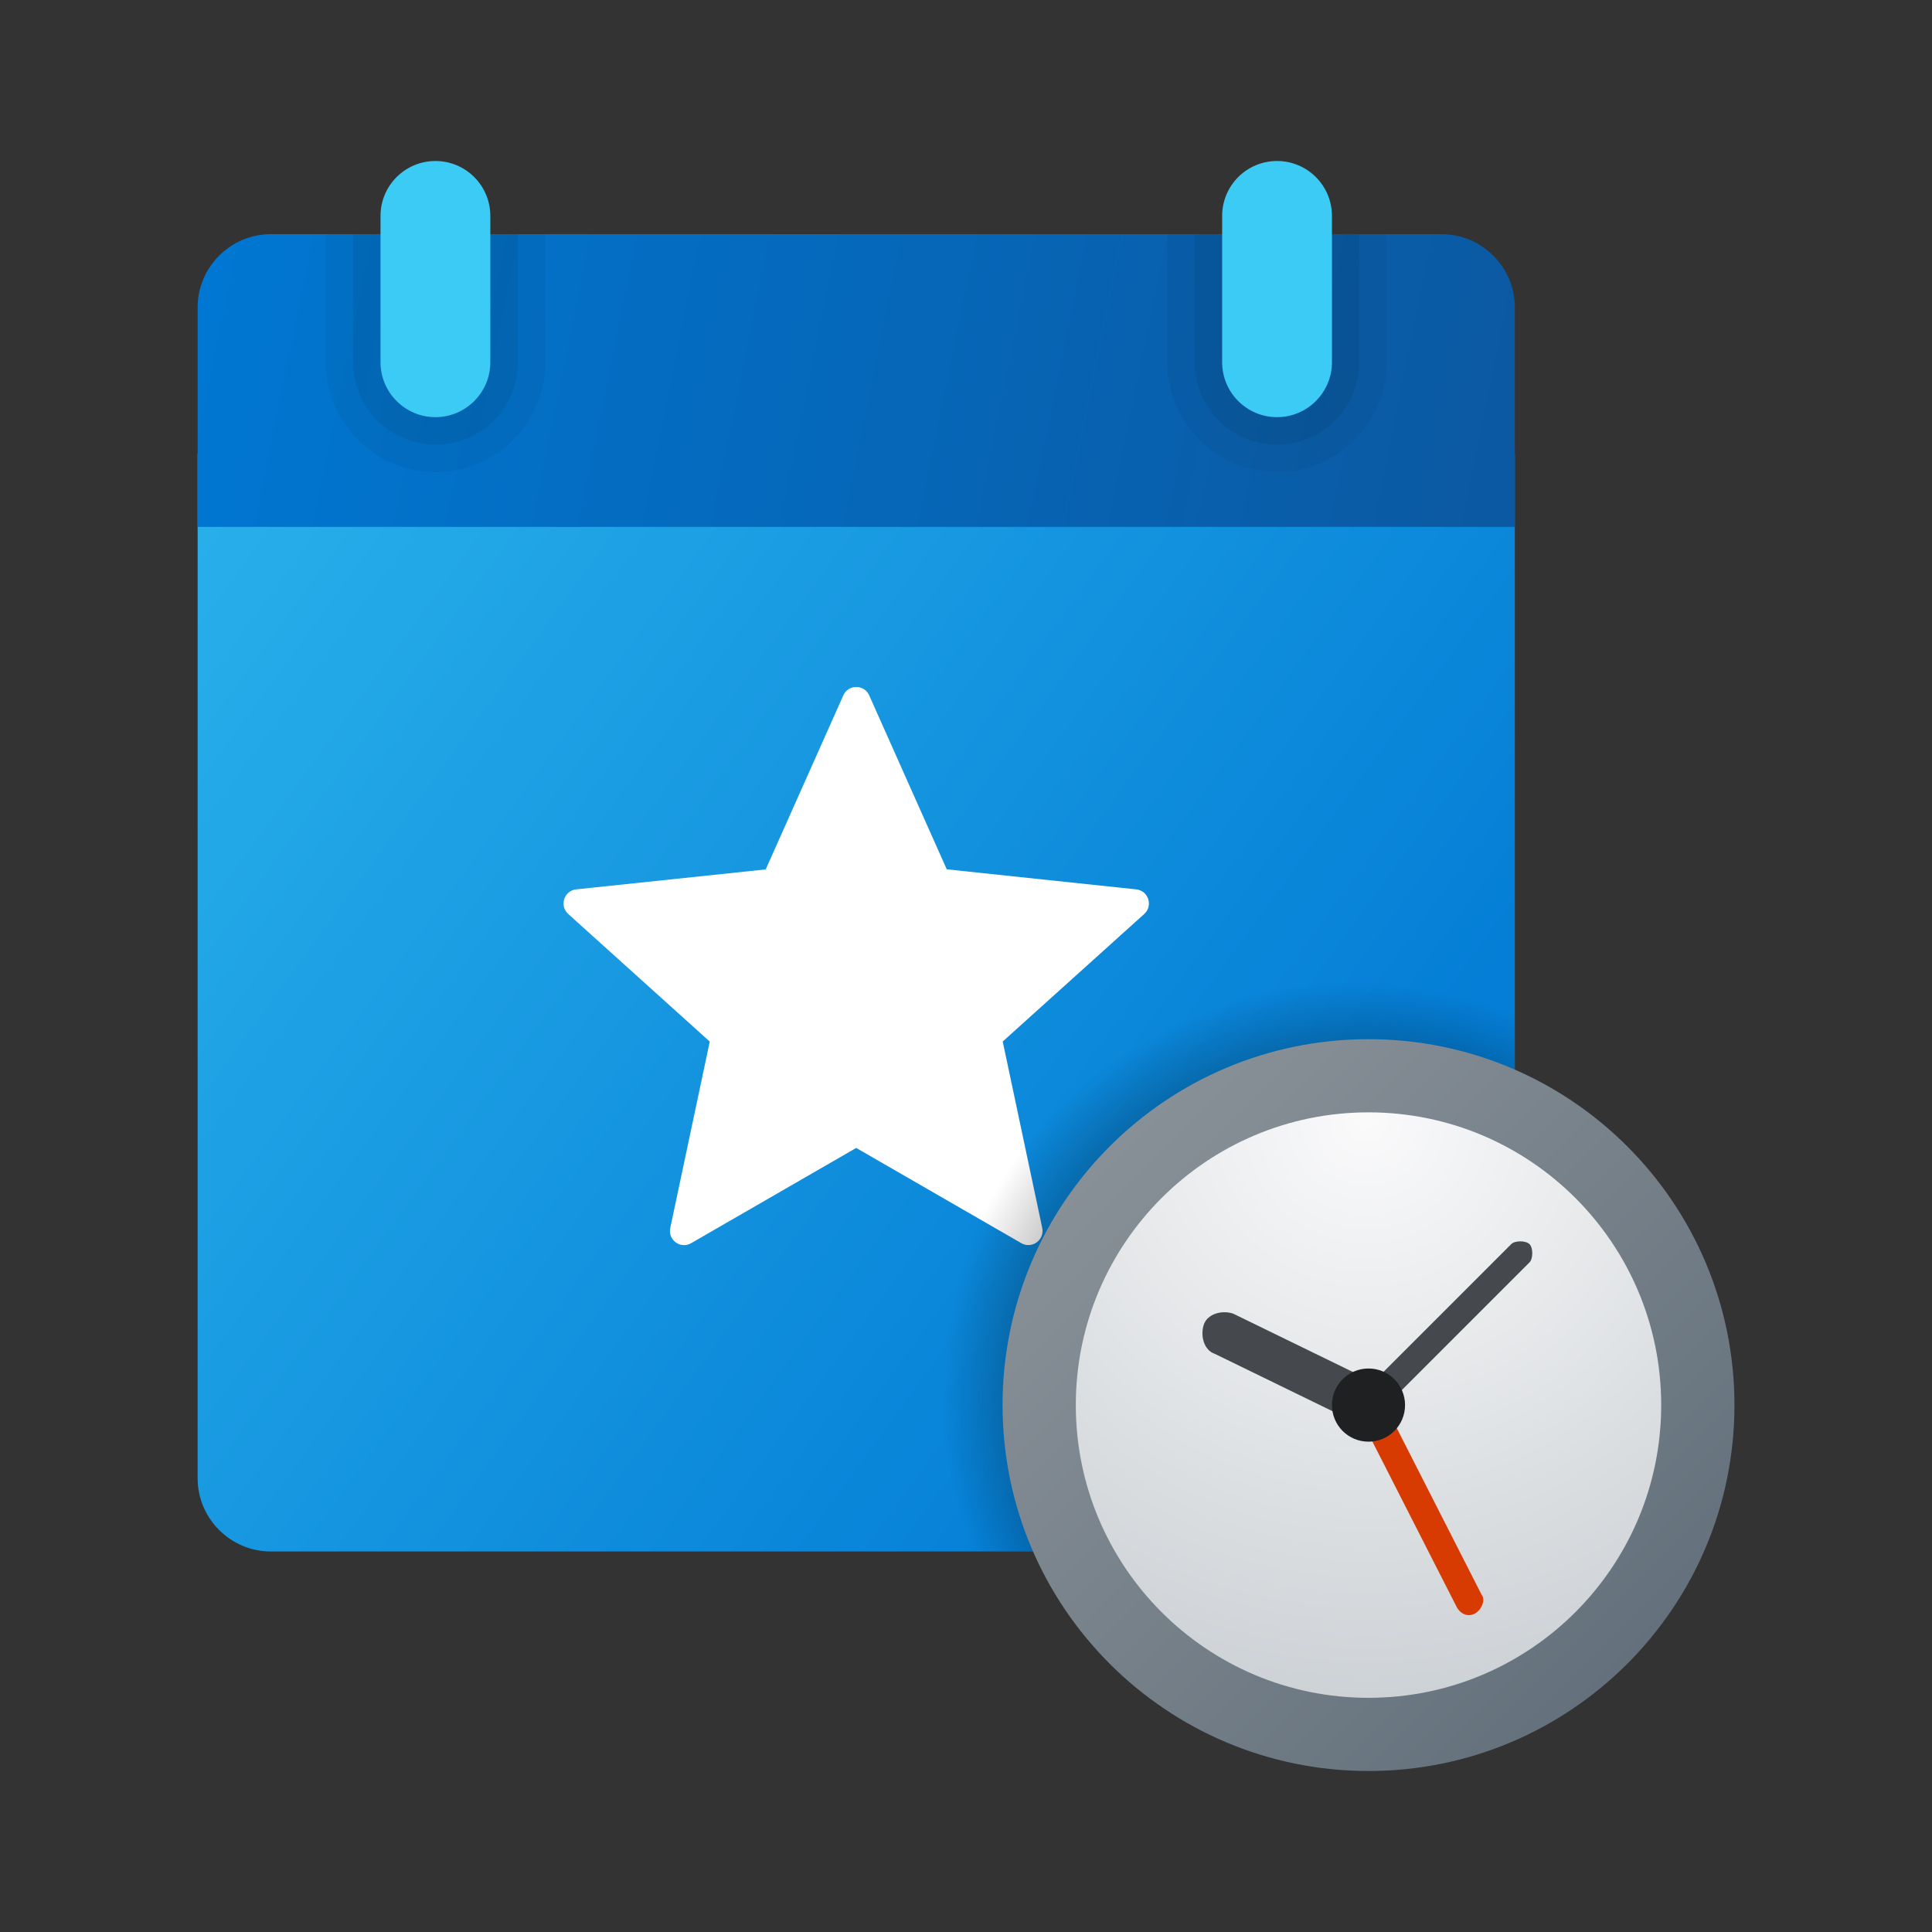 <svg width="24" height="24" viewBox="0 0 24 24" fill="none" xmlns="http://www.w3.org/2000/svg">
<rect x="0" y="0" width="24" height="24" fill="#333333" stroke="none"/>
<path d="M2.455 18.364V5.636H18.818V18.364C18.818 18.864 18.409 19.273 17.909 19.273H3.364C2.864 19.273 2.455 18.864 2.455 18.364Z" fill="url(#paint0_linear_40_1782)"/>
<path d="M10.476 8.638L9.512 10.8L7.158 11.048C7.007 11.064 6.946 11.252 7.059 11.354L8.817 12.939L8.326 15.255C8.295 15.404 8.454 15.52 8.586 15.443L10.636 14.26L12.687 15.443C12.819 15.519 12.978 15.403 12.947 15.254L12.456 12.938L14.214 11.354C14.327 11.252 14.266 11.064 14.114 11.048L11.761 10.799L10.797 8.637C10.735 8.499 10.538 8.499 10.476 8.638Z" fill="white"/>
<path d="M18.818 3.818V6.545H2.455V3.818C2.455 3.318 2.864 2.909 3.364 2.909H17.909C18.409 2.909 18.818 3.318 18.818 3.818Z" fill="url(#paint1_linear_40_1782)"/>
<path opacity="0.05" d="M15.864 5.864C15.111 5.864 14.5 5.253 14.5 4.5V2.909H17.227V4.5C17.227 5.253 16.617 5.864 15.864 5.864Z" fill="black"/>
<path opacity="0.07" d="M15.864 5.523C15.299 5.523 14.841 5.065 14.841 4.5V2.909H16.886V4.5C16.886 5.065 16.429 5.523 15.864 5.523Z" fill="black"/>
<path opacity="0.05" d="M5.409 5.864C4.656 5.864 4.045 5.253 4.045 4.5V2.909H6.773V4.5C6.773 5.253 6.162 5.864 5.409 5.864Z" fill="black"/>
<path opacity="0.07" d="M5.409 5.523C4.844 5.523 4.386 5.065 4.386 4.5V2.909H6.432V4.5C6.432 5.065 5.974 5.523 5.409 5.523Z" fill="black"/>
<path d="M5.409 5.182C5.033 5.182 4.727 4.876 4.727 4.5V2.682C4.727 2.305 5.033 2 5.409 2C5.785 2 6.091 2.305 6.091 2.682V4.5C6.091 4.876 5.785 5.182 5.409 5.182Z" fill="#3CCBF4"/>
<path d="M15.864 5.182C15.487 5.182 15.182 4.876 15.182 4.5V2.682C15.182 2.305 15.487 2 15.864 2C16.24 2 16.546 2.305 16.546 2.682V4.5C16.546 4.876 16.24 5.182 15.864 5.182Z" fill="#3CCBF4"/>
<path opacity="0.2" d="M18.01 19.273C18.456 19.271 18.817 18.91 18.818 18.465V12.357C18.227 12.132 17.59 12 16.919 12C13.951 12 11.546 14.406 11.546 17.374C11.546 18.044 11.677 18.681 11.903 19.273H18.01Z" fill="url(#paint2_radial_40_1782)"/>
<path d="M17 22C19.51 22 21.546 19.965 21.546 17.454C21.546 14.944 19.51 12.909 17 12.909C14.49 12.909 12.454 14.944 12.454 17.454C12.454 19.965 14.49 22 17 22Z" fill="url(#paint3_linear_40_1782)"/>
<path d="M17 21.091C19.008 21.091 20.636 19.463 20.636 17.454C20.636 15.446 19.008 13.818 17 13.818C14.992 13.818 13.364 15.446 13.364 17.454C13.364 19.463 14.992 21.091 17 21.091Z" fill="url(#paint4_radial_40_1782)"/>
<path d="M18.318 20.046C18.227 20.091 18.136 20.046 18.091 19.954L16.864 17.546C16.818 17.454 16.864 17.364 16.954 17.318C17.045 17.273 17.136 17.318 17.182 17.409L18.409 19.818C18.454 19.864 18.409 20 18.318 20.046Z" fill="#D83B01"/>
<path d="M17 17.636C16.954 17.636 16.909 17.636 16.864 17.591C16.818 17.546 16.818 17.409 16.864 17.364L18.773 15.455C18.818 15.409 18.954 15.409 19 15.455C19.046 15.5 19.046 15.636 19 15.682L17.091 17.591C17.091 17.591 17.046 17.636 17 17.636Z" fill="#45494D"/>
<path d="M17 17.727C16.954 17.727 16.909 17.727 16.864 17.682L15.091 16.818C14.954 16.773 14.909 16.591 14.954 16.455C15 16.318 15.182 16.273 15.318 16.318L17.091 17.182C17.227 17.227 17.273 17.409 17.227 17.546C17.227 17.682 17.091 17.727 17 17.727Z" fill="#45494D"/>
<path d="M17 17.909C17.251 17.909 17.454 17.706 17.454 17.454C17.454 17.203 17.251 17 17 17C16.749 17 16.546 17.203 16.546 17.454C16.546 17.706 16.749 17.909 17 17.909Z" fill="#1E2021"/>
<defs>
<linearGradient id="paint0_linear_40_1782" x1="2.643" y1="6.392" x2="15.78" y2="15.987" gradientUnits="userSpaceOnUse">
<stop stop-color="#28AFEA"/>
<stop offset="1" stop-color="#047ED6"/>
</linearGradient>
<linearGradient id="paint1_linear_40_1782" x1="2.645" y1="3.185" x2="18.454" y2="6.4" gradientUnits="userSpaceOnUse">
<stop stop-color="#0077D2"/>
<stop offset="1" stop-color="#0B59A2"/>
</linearGradient>
<radialGradient id="paint2_radial_40_1782" cx="0" cy="0" r="1" gradientUnits="userSpaceOnUse" gradientTransform="translate(16.814 17.313) scale(5.106)">
<stop offset="0.847"/>
<stop offset="1" stop-opacity="0"/>
</radialGradient>
<linearGradient id="paint3_linear_40_1782" x1="13.786" y1="14.241" x2="20.214" y2="20.669" gradientUnits="userSpaceOnUse">
<stop stop-color="#889097"/>
<stop offset="1" stop-color="#64717C"/>
</linearGradient>
<radialGradient id="paint4_radial_40_1782" cx="0" cy="0" r="1" gradientUnits="userSpaceOnUse" gradientTransform="translate(16.976 13.903) scale(8.104)">
<stop stop-color="#FAFAFB"/>
<stop offset="1" stop-color="#C8CDD1"/>
</radialGradient>
</defs>
</svg>
